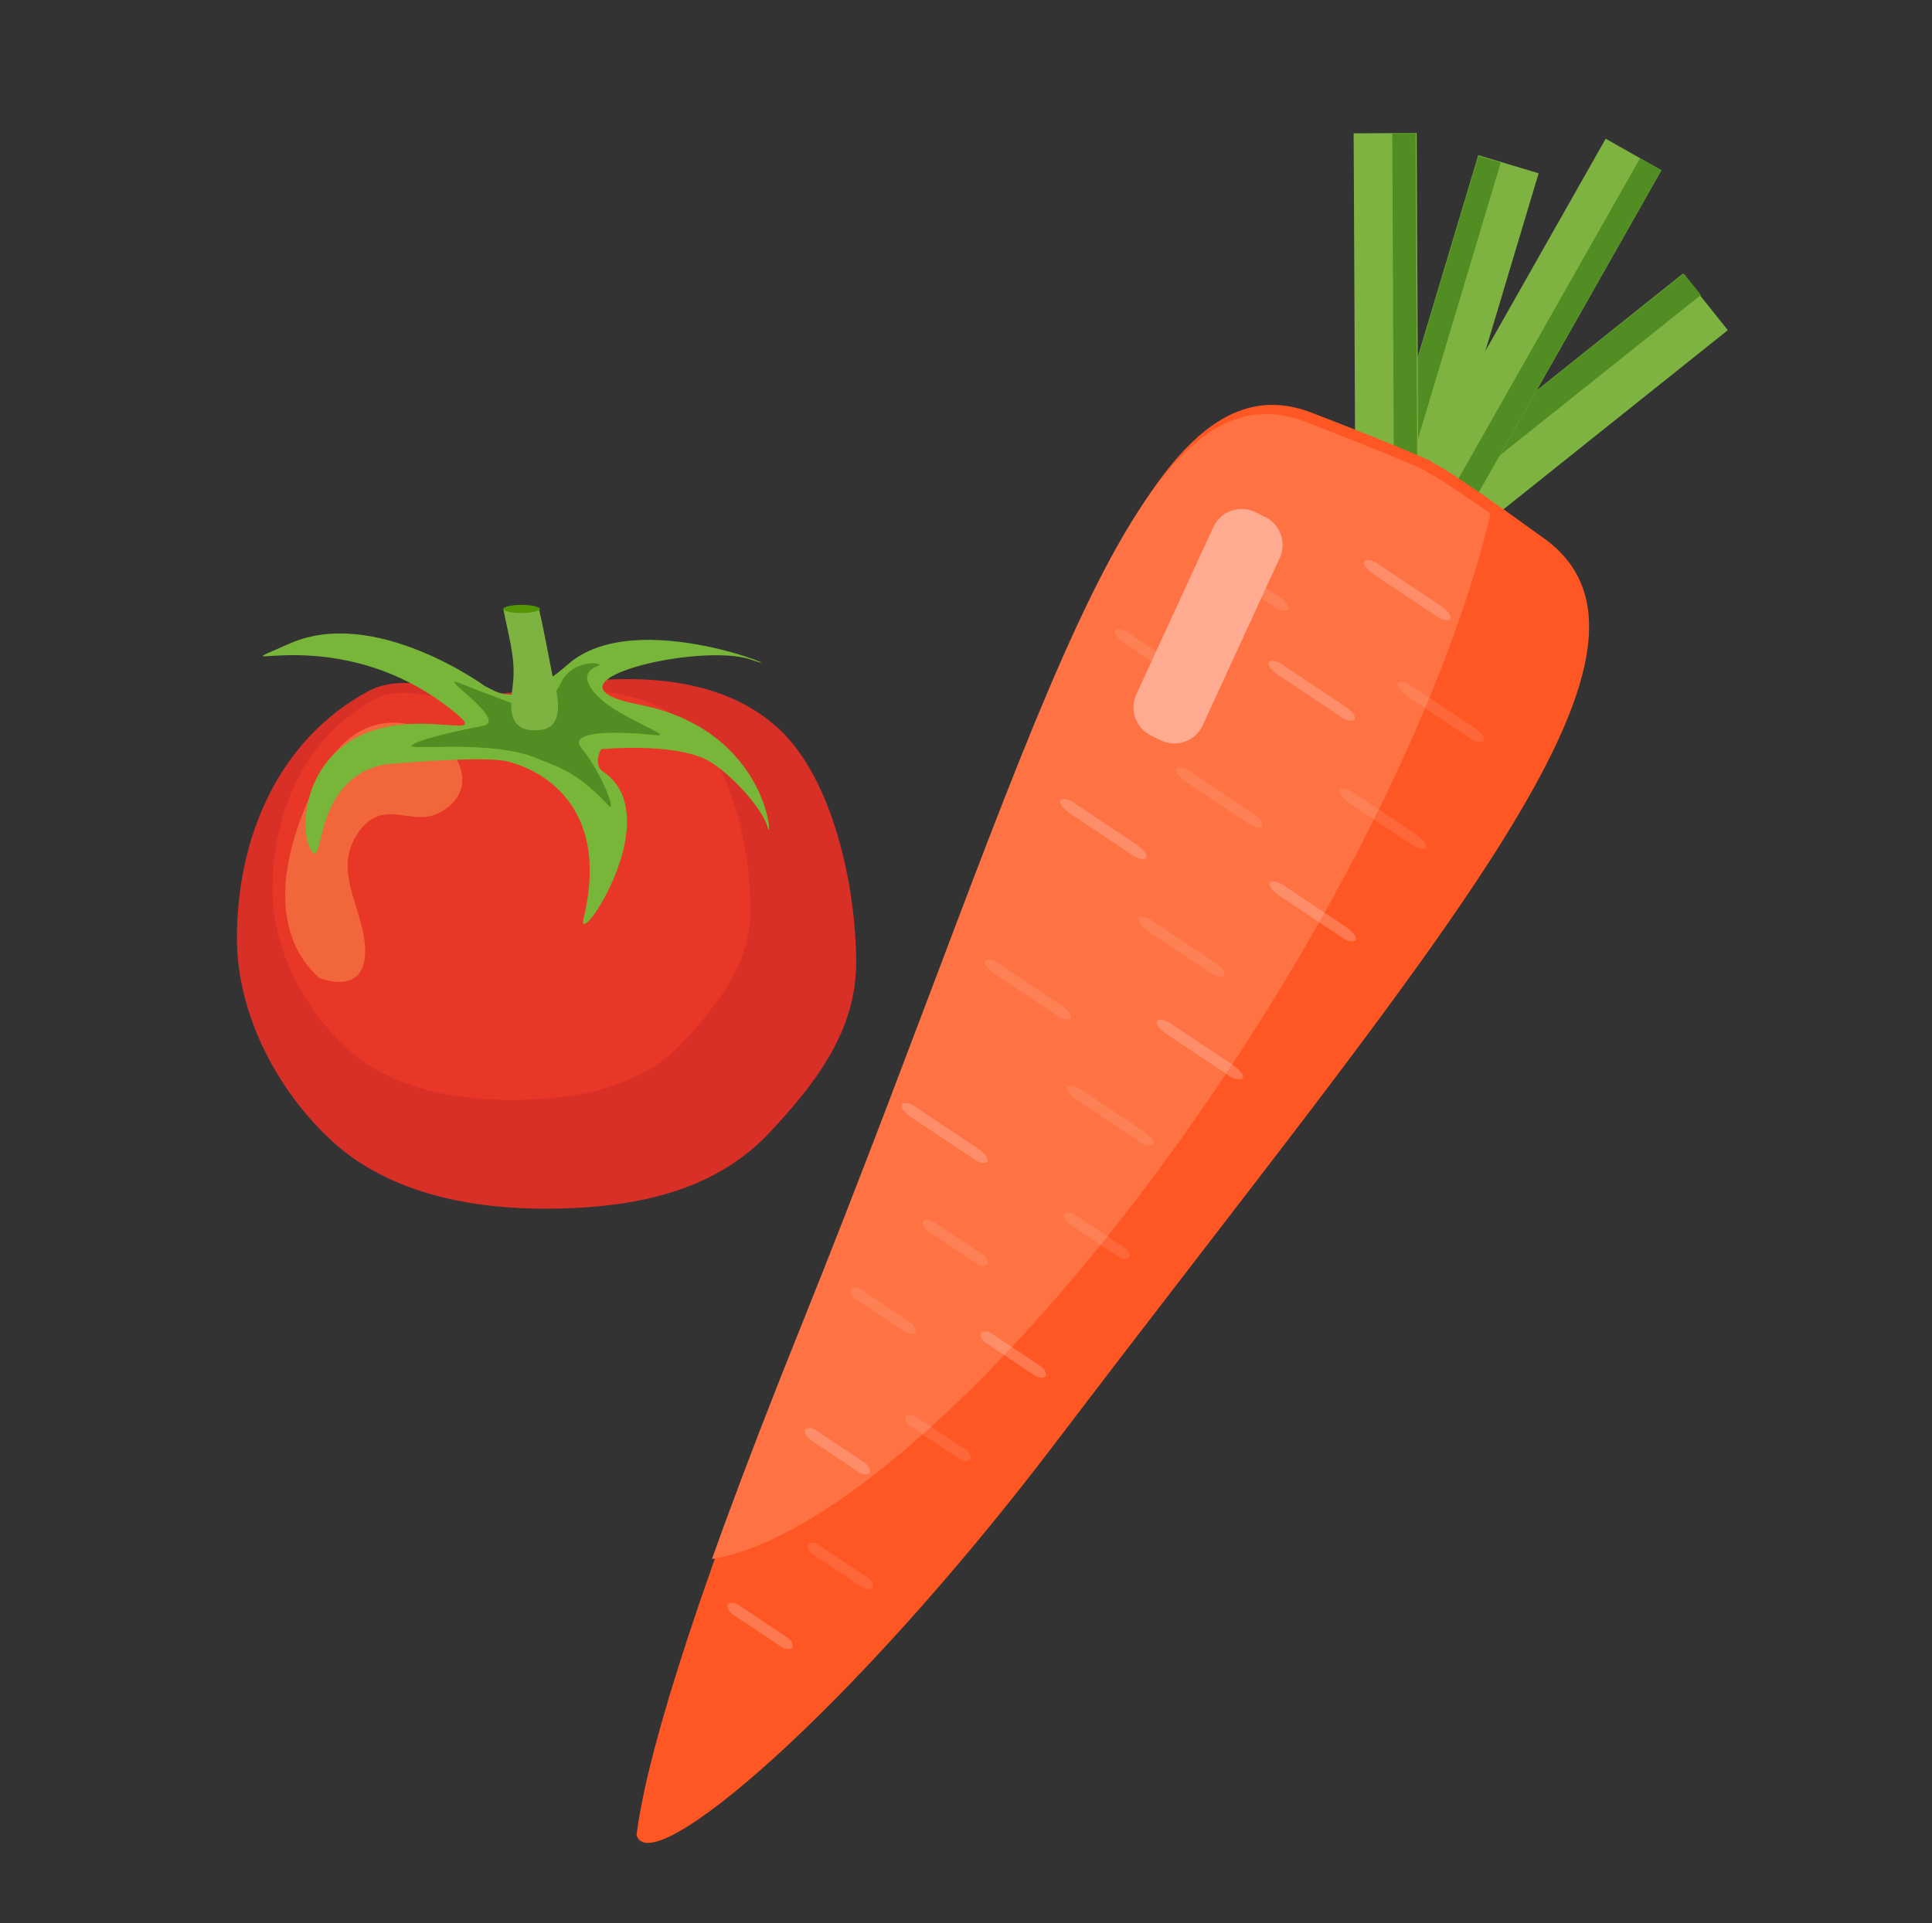 <?xml version="1.0" encoding="utf-8"?>
<!-- Generator: Adobe Illustrator 24.0.1, SVG Export Plug-In . SVG Version: 6.00 Build 0)  -->
<svg version="1.1" id="Capa_1" xmlns="http://www.w3.org/2000/svg" xmlns:xlink="http://www.w3.org/1999/xlink" x="0px" y="0px"
	 viewBox="0 0 190 189.2" style="enable-background:new 0 0 190 189.2;" xml:space="preserve">
<rect x="0" y="0" width="190" height="189.2" fill="#333333" stroke="none"/>
<style type="text/css">
	.st0{fill:#7EB341;}
	.st1{fill:#518D23;}
	.st2{fill:#FE5723;}
	.st3{clip-path:url(#SVGID_2_);}
	.st4{fill:#FE7243;}
	.st5{opacity:0.2;}
	.st6{fill:#FFFFFF;}
	.st7{opacity:0.1;}
	.st8{fill:#FFAB91;}
	.st9{fill:#D82F27;}
	.st10{fill:#E83627;}
	.st11{fill:#F1663B;}
	.st12{fill:#78B639;}
	.st13{fill:#549606;}
</style>
<g>
	<g>
		<g>
			<g>
				<g>
					
						<rect x="126.5" y="29.3" transform="matrix(0.287 -0.958 0.958 0.287 71.272 160.519)" class="st0" width="33.9" height="6.2"/>
				</g>
				<g>
					
						<rect x="124.6" y="30.7" transform="matrix(0.287 -0.958 0.958 0.287 70.486 158.365)" class="st1" width="33.9" height="2.3"/>
				</g>
			</g>
			<g>
				<g>
					
						<rect x="133.2" y="13.1" transform="matrix(1 -4.696738e-03 4.696738e-03 1 -0.14 0.64)" class="st0" width="6.2" height="33.9"/>
				</g>
				<g>
					
						<rect x="137" y="13.1" transform="matrix(1 -4.708785e-03 4.708785e-03 1 -0.14 0.651)" class="st1" width="2.3" height="33.9"/>
				</g>
			</g>
			<g>
				<g>
					
						<rect x="135" y="37.7" transform="matrix(0.781 -0.624 0.624 0.781 7.788 104.692)" class="st0" width="36.8" height="7.1"/>
				</g>
				<g>
					
						<rect x="133.6" y="38.1" transform="matrix(0.782 -0.624 0.624 0.782 8.561 103.44)" class="st1" width="36.8" height="2.7"/>
				</g>
			</g>
			<g>
				<g>
					
						<rect x="130.5" y="29.6" transform="matrix(0.493 -0.87 0.87 0.493 47.954 147.647)" class="st0" width="40.3" height="6.3"/>
				</g>
				<g>
					
						<rect x="132.2" y="32.5" transform="matrix(0.493 -0.87 0.87 0.493 47.981 149.607)" class="st1" width="40.3" height="2.4"/>
				</g>
			</g>
			<g>
				<path class="st2" d="M151.9,53c-10.2-7.4-10.9-7.4-10.9-7.4l-0.2-0.2c-1.5-0.7-4.8-2.1-11.8-4.8c-17.3-6.7-26.3,30.9-49.4,88.4
					c-12.5,31-16.2,45.1-17,51.5l0,0c1.3,4.7,21.1-12.1,41.3-38.7C141.5,92.3,166.9,63.9,151.9,53z"/>
			</g>
			<g>
				<defs>
					<path id="SVGID_1_" d="M151.3,53.9c-10.2-7.4-10.9-7.4-10.9-7.4l-0.2-0.2c-1.5-0.7-4.8-2.1-11.8-4.8
						c-17.3-6.7-26.3,30.9-49.4,88.4c-12.5,31-16.2,45.1-17,51.5l0,0c1.3,4.7,21.1-12.1,41.3-38.7C140.8,93.2,166.3,64.8,151.3,53.9
						z"/>
				</defs>
				<clipPath id="SVGID_2_">
					<use xlink:href="#SVGID_1_"  style="overflow:visible;"/>
				</clipPath>
				<g class="st3">
					<path class="st4" d="M123,101.9c-22.2,34.7-48.9,57.3-59.6,50.4c-10.7-6.8-1.4-40.5,20.8-75.2c22.2-34.7,48.9-57.3,59.6-50.4
						C154.5,33.5,145.2,67.2,123,101.9z"/>
				</g>
			</g>
			<g>
				<g class="st5">
					<path class="st6" d="M141.7,59.6c0.7,0.5,1.1,1,0.9,1.3l0,0c-0.2,0.2-0.9,0.1-1.5-0.4l-6-4c-0.7-0.5-1.1-1-0.9-1.3l0,0
						c0.2-0.2,0.9-0.1,1.5,0.4L141.7,59.6z"/>
				</g>
				<g class="st7">
					<path class="st6" d="M125.8,58.7c0.7,0.5,1.1,1,0.9,1.3l0,0c-0.2,0.2-0.9,0.1-1.5-0.4l-6-4c-0.7-0.5-1.1-1-0.9-1.3l0,0
						c0.2-0.2,0.9-0.1,1.5,0.4L125.8,58.7z"/>
				</g>
				<g class="st5">
					<path class="st6" d="M132.3,69.5c0.7,0.5,1.1,1,0.9,1.3l0,0c-0.2,0.2-0.9,0.1-1.5-0.4l-6-4c-0.7-0.5-1.1-1-0.9-1.3l0,0
						c0.2-0.2,0.9-0.1,1.5,0.4L132.3,69.5z"/>
				</g>
				<g class="st7">
					<path class="st6" d="M117.2,66.4c0.7,0.5,1.1,1,0.9,1.3l0,0c-0.2,0.2-0.9,0.1-1.5-0.4l-6-4c-0.7-0.5-1.1-1-0.9-1.3l0,0
						c0.2-0.2,0.9-0.1,1.5,0.4L117.2,66.4z"/>
				</g>
				<g class="st7">
					<path class="st6" d="M145,71.6c0.7,0.5,1.1,1,0.9,1.3l0,0c-0.2,0.2-0.9,0.1-1.5-0.4l-6-4c-0.7-0.5-1.1-1-0.9-1.3l0,0
						c0.2-0.2,0.9-0.1,1.5,0.4L145,71.6z"/>
				</g>
				<g class="st7">
					<path class="st6" d="M139.3,82.1c0.7,0.5,1.1,1,0.9,1.3l0,0c-0.2,0.2-0.9,0.1-1.5-0.4l-6-4c-0.7-0.5-1.1-1-0.9-1.3l0,0
						c0.2-0.2,0.9-0.1,1.5,0.4L139.3,82.1z"/>
				</g>
				<g class="st7">
					<path class="st6" d="M123.2,80c0.7,0.5,1.1,1,0.9,1.3l0,0c-0.2,0.2-0.9,0.1-1.5-0.4l-6-4c-0.7-0.5-1.1-1-0.9-1.3l0,0
						c0.2-0.2,0.9-0.1,1.5,0.4L123.2,80z"/>
				</g>
				<g class="st5">
					<path class="st6" d="M111.8,83.1c0.7,0.5,1.1,1,0.9,1.3l0,0c-0.2,0.2-0.9,0.1-1.5-0.4l-6-4c-0.7-0.5-1.1-1-0.9-1.3l0,0
						c0.2-0.2,0.9-0.1,1.5,0.4L111.8,83.1z"/>
				</g>
				<g class="st5">
					<path class="st6" d="M132.4,91.2c0.7,0.5,1.1,1,0.9,1.3l0,0c-0.2,0.2-0.9,0.1-1.5-0.4l-6-4c-0.7-0.5-1.1-1-0.9-1.3l0,0
						c0.2-0.2,0.9-0.1,1.5,0.4L132.4,91.2z"/>
				</g>
				<g class="st7">
					<path class="st6" d="M119.5,94.7c0.7,0.5,1.1,1,0.9,1.3l0,0c-0.2,0.2-0.9,0.1-1.5-0.4l-6-4c-0.7-0.5-1.1-1-0.9-1.3l0,0
						c0.2-0.2,0.9-0.1,1.5,0.4L119.5,94.7z"/>
				</g>
				<g class="st7">
					<path class="st6" d="M104.4,98.9c0.7,0.5,1.1,1,0.9,1.3l0,0c-0.2,0.2-0.9,0.1-1.5-0.4l-6-4c-0.7-0.5-1.1-1-0.9-1.3l0,0
						c0.2-0.2,0.9-0.1,1.5,0.4L104.4,98.9z"/>
				</g>
				<g class="st5">
					<path class="st6" d="M121.3,104.8c0.7,0.5,1.1,1,0.9,1.3l0,0c-0.2,0.2-0.9,0.1-1.5-0.4l-6-4c-0.7-0.5-1.1-1-0.9-1.3l0,0
						c0.2-0.2,0.9-0.1,1.5,0.4L121.3,104.8z"/>
				</g>
				<g class="st7">
					<path class="st6" d="M112.5,111.3c0.7,0.5,1.1,1,0.9,1.3l0,0c-0.2,0.2-0.9,0.1-1.5-0.4l-6-4c-0.7-0.5-1.1-1-0.9-1.3l0,0
						c0.2-0.2,0.9-0.1,1.5,0.4L112.5,111.3z"/>
				</g>
				<g class="st7">
					<path class="st6" d="M110.4,122.6c0.5,0.3,0.8,0.8,0.6,1.1l0,0c-0.2,0.2-0.7,0.2-1.2-0.2l-4.5-3c-0.5-0.3-0.8-0.8-0.6-1.1l0,0
						c0.2-0.2,0.7-0.2,1.2,0.2L110.4,122.6z"/>
				</g>
				<g class="st5">
					<path class="st6" d="M96.2,113c0.7,0.5,1.1,1,0.9,1.3l0,0c-0.2,0.2-0.9,0.1-1.5-0.4l-6-4c-0.7-0.5-1.1-1-0.9-1.3l0,0
						c0.2-0.2,0.9-0.1,1.5,0.4L96.2,113z"/>
				</g>
				<g class="st7">
					<path class="st6" d="M96.5,123.3c0.5,0.3,0.8,0.8,0.6,1.1l0,0c-0.2,0.2-0.7,0.2-1.2-0.2l-4.5-3c-0.5-0.3-0.8-0.8-0.6-1.1l0,0
						c0.2-0.2,0.7-0.2,1.2,0.2L96.5,123.3z"/>
				</g>
				<g class="st5">
					<path class="st6" d="M102.2,134.3c0.5,0.3,0.8,0.8,0.6,1.1l0,0c-0.2,0.2-0.7,0.2-1.2-0.2l-4.5-3c-0.5-0.3-0.8-0.8-0.6-1.1l0,0
						c0.2-0.2,0.7-0.2,1.2,0.2L102.2,134.3z"/>
				</g>
				<g class="st7">
					<path class="st6" d="M89.4,130c0.5,0.3,0.8,0.8,0.6,1.1l0,0c-0.2,0.2-0.7,0.2-1.2-0.2l-4.5-3c-0.5-0.3-0.8-0.8-0.6-1.1l0,0
						c0.2-0.2,0.7-0.2,1.2,0.2L89.4,130z"/>
				</g>
				<g class="st7">
					<path class="st6" d="M94.8,142.5c0.5,0.3,0.8,0.8,0.6,1.1l0,0c-0.2,0.2-0.7,0.2-1.2-0.2l-4.5-3c-0.5-0.3-0.8-0.8-0.6-1.1l0,0
						c0.2-0.2,0.7-0.2,1.2,0.2L94.8,142.5z"/>
				</g>
				<g class="st5">
					<path class="st6" d="M84.9,143.8c0.5,0.3,0.8,0.8,0.6,1.1l0,0c-0.2,0.2-0.7,0.2-1.2-0.2l-4.5-3c-0.5-0.3-0.8-0.8-0.6-1.1l0,0
						c0.2-0.2,0.7-0.2,1.2,0.2L84.9,143.8z"/>
				</g>
				<g class="st7">
					<path class="st6" d="M85.2,155.1c0.5,0.3,0.8,0.8,0.6,1.1l0,0c-0.2,0.2-0.7,0.2-1.2-0.2l-4.5-3c-0.5-0.3-0.8-0.8-0.6-1.1l0,0
						c0.2-0.2,0.7-0.2,1.2,0.2L85.2,155.1z"/>
				</g>
				<g class="st5">
					<path class="st6" d="M77.3,161c0.5,0.3,0.8,0.8,0.6,1.1l0,0c-0.2,0.2-0.7,0.2-1.2-0.2l-4.5-3c-0.5-0.3-0.8-0.8-0.6-1.1l0,0
						c0.2-0.2,0.7-0.2,1.2,0.2L77.3,161z"/>
				</g>
			</g>
		</g>
		<g>
			<path class="st8" d="M114.1,72.8l-0.8-0.4c-1.6-0.7-2.3-2.6-1.5-4.2l7.5-16.3c0.7-1.6,2.6-2.3,4.2-1.5l0.8,0.4
				c1.6,0.7,2.3,2.6,1.5,4.2l-7.5,16.3C117.6,72.9,115.7,73.6,114.1,72.8z"/>
		</g>
	</g>
	<g>
		<g>
			<path class="st9" d="M84.2,94.7c0,6.8-4.1,12-8.6,16.8c-5.4,5.7-13.2,7.4-22,7.4c-8,0-15.7-1.8-21-6.7
				c-5.3-4.9-9.3-12.4-9.3-19.9c0-10.1,4.2-19.6,12.9-24.3c4.3-2.3,9.6,1.1,14.8,0c11.8-2.4,20.3-1.2,25.6,3.7
				C81.9,76.6,84.2,87.2,84.2,94.7z"/>
		</g>
		<g>
			<path class="st10" d="M73.8,89.5c0,5.3-3.2,9.3-6.6,13c-4.1,4.4-10.2,5.7-17,5.7c-6.2,0-12.2-1.4-16.2-5.2
				c-4.1-3.8-7.2-9.6-7.2-15.4c0-7.8,3.2-15.1,10-18.8c3.3-1.8,7.4,0.8,11.4,0c9.1-1.9,15.7-0.9,19.8,2.9S73.8,83.7,73.8,89.5z"/>
		</g>
		<g>
			<path class="st11" d="M42.9,72.3c0,0-7.2-4.8-11.8,4.7c-5,10.2-3.1,16.2,0.3,19.2c0,0,4.3,1.8,4.5-2.3c0.2-4.1-3.3-7.9-0.8-11.8
				c2.5-3.9,5.4-0.6,8.2-2.2C46.1,78.4,46.4,75.3,42.9,72.3z"/>
		</g>
		<g>
			<path class="st12" d="M47.7,67.5c0,0-10.8-7.9-19.2-4.2c-8.4,3.7,4.8-3,16.6,7.1c3,2.6-5.3-1.3-11.1,2.8
				c-4.4,3.1-4.5,9.1-3.3,10.6c1.2,1.5,0.1-7.2,7.1-8.6c0,0,9.5-0.9,12.1-0.3c1.3,0.3,10.5,2.9,7.5,15.4c-0.9,3.6,8.5-10,1.9-14.4
				c-1-0.7-0.2-2.2-0.2-2.2s7.1-0.7,10.5,1.1c2,1.1,5.3,4.5,5.9,6.6c0.5,1.9,0.2-9.6-12.7-12.1c-10.8-2.1,6-6.2,11.1-4.4
				c5.1,1.8-11.3-5.6-18.1,0.5C50.6,69.9,48.9,68,47.7,67.5z"/>
		</g>
		<g>
			<path class="st1" d="M50.7,69.3c0,0-3-1.1-5.5-2.1c-2.5-1,4.9,3.7,2.3,4.2c-2.6,0.5-6.2,1.3-7,1.9c-0.8,0.6,7.9-0.6,12.3,1.3
				c1.6,0.7,3.8,1.1,7,4.6c0.9,1-0.5-3-2.6-5.6c-1.6-1.9,4.5-1.6,7.1-1.3c2.5,0.3-3.3-1.6-5.4-3.7c-2-2-1-2.7-0.1-3.1
				c0.9-0.3-2.4-0.8-3.6,1.6C54,69.6,52.6,69.3,50.7,69.3z"/>
		</g>
		<g>
			<path class="st0" d="M53.2,71.8c-4.1,0.5-2.7-3.6-2.7-5.3c0.1-2.2-0.6-4.4-1-6.6c0,0,0,0,0,0c0.6,0.5,2.6,0.4,3.5,0
				c0.5,2.1,0.9,4.4,1.3,6.4C54.7,67.7,55.8,71.5,53.2,71.8z"/>
		</g>
		<g>
			<path class="st13" d="M53.1,59.9c0,0.2-0.8,0.4-1.8,0.4c-1,0-1.8-0.2-1.8-0.4c0-0.2,0.8-0.4,1.8-0.4
				C52.3,59.5,53.1,59.7,53.1,59.9z"/>
		</g>
	</g>
</g>
</svg>
